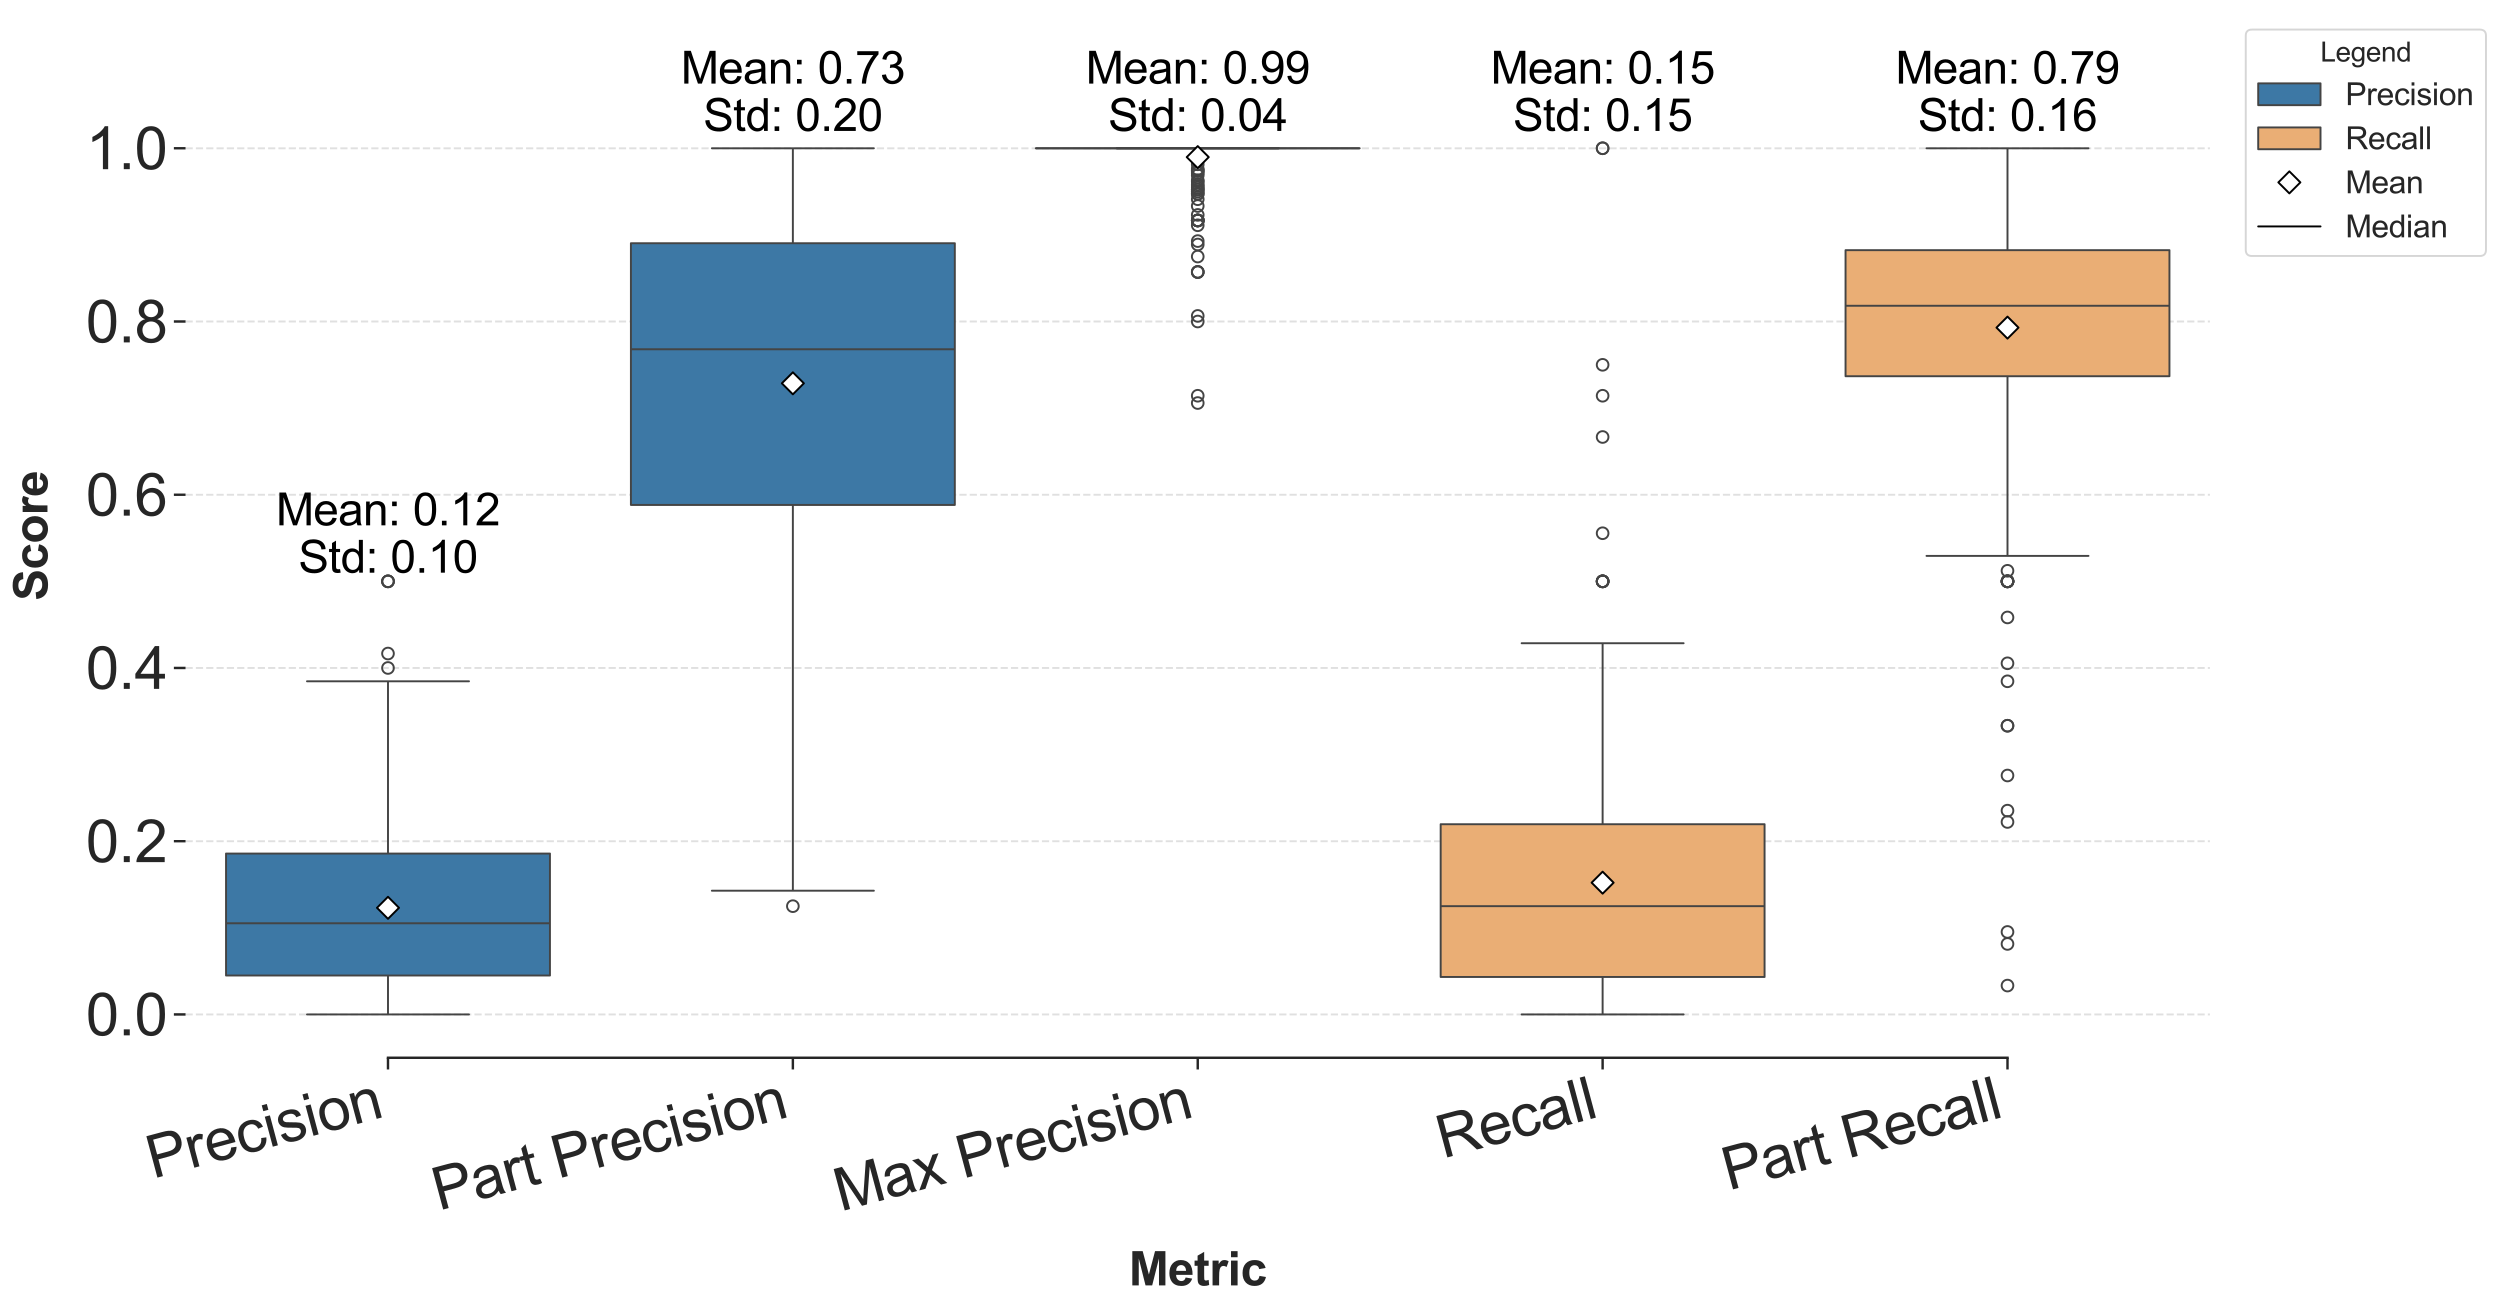 <?xml version="1.0" encoding="utf-8" standalone="no"?>
<!DOCTYPE svg PUBLIC "-//W3C//DTD SVG 1.1//EN"
  "http://www.w3.org/Graphics/SVG/1.1/DTD/svg11.dtd">
<svg xmlns:xlink="http://www.w3.org/1999/xlink" width="1284.202pt" height="672.222pt" viewBox="0 0 1284.202 672.222" xmlns="http://www.w3.org/2000/svg" version="1.1">
 <defs>
  <style type="text/css">*{stroke-linejoin: round; stroke-linecap: butt}</style>
 </defs>
 <g id="figure_1">
  <g id="patch_1">
   <path d="M -0 672.222 
L 1284.202 672.222 
L 1284.202 0 
L -0 0 
z
" style="fill: #ffffff"/>
  </g>
  <g id="axes_1">
   <g id="patch_2">
    <path d="M 95.315 543.348 
L 1135.201 543.348 
L 1135.201 7.2 
L 95.315 7.2 
z
" style="fill: #ffffff"/>
   </g>
   <g id="matplotlib.axis_1">
    <g id="xtick_1">
     <g id="line2d_1">
      <defs>
       <path id="m894ea34737" d="M 0 0 
L 0 6 
" style="stroke: #262626; stroke-width: 1.25"/>
      </defs>
      <g>
       <use xlink:href="#m894ea34737" x="199.304" y="543.348" style="fill: #262626; stroke: #262626; stroke-width: 1.25"/>
      </g>
     </g>
     <g id="text_1">
      <!-- Precision -->
      <g style="fill: #262626" transform="translate(78.585 605.523) rotate(-15) scale(0.3 -0.3)">
       <defs>
        <path id="ArialMT-50" d="M 494 0 
L 494 4581 
L 2222 4581 
Q 2678 4581 2919 4538 
Q 3256 4481 3484 4323 
Q 3713 4166 3852 3881 
Q 3991 3597 3991 3256 
Q 3991 2672 3619 2267 
Q 3247 1863 2275 1863 
L 1100 1863 
L 1100 0 
L 494 0 
z
M 1100 2403 
L 2284 2403 
Q 2872 2403 3119 2622 
Q 3366 2841 3366 3238 
Q 3366 3525 3220 3729 
Q 3075 3934 2838 4000 
Q 2684 4041 2272 4041 
L 1100 4041 
L 1100 2403 
z
" transform="scale(0.016)"/>
        <path id="ArialMT-72" d="M 416 0 
L 416 3319 
L 922 3319 
L 922 2816 
Q 1116 3169 1280 3281 
Q 1444 3394 1641 3394 
Q 1925 3394 2219 3213 
L 2025 2691 
Q 1819 2813 1613 2813 
Q 1428 2813 1281 2702 
Q 1134 2591 1072 2394 
Q 978 2094 978 1738 
L 978 0 
L 416 0 
z
" transform="scale(0.016)"/>
        <path id="ArialMT-65" d="M 2694 1069 
L 3275 997 
Q 3138 488 2766 206 
Q 2394 -75 1816 -75 
Q 1088 -75 661 373 
Q 234 822 234 1631 
Q 234 2469 665 2931 
Q 1097 3394 1784 3394 
Q 2450 3394 2872 2941 
Q 3294 2488 3294 1666 
Q 3294 1616 3291 1516 
L 816 1516 
Q 847 969 1125 678 
Q 1403 388 1819 388 
Q 2128 388 2347 550 
Q 2566 713 2694 1069 
z
M 847 1978 
L 2700 1978 
Q 2663 2397 2488 2606 
Q 2219 2931 1791 2931 
Q 1403 2931 1139 2672 
Q 875 2413 847 1978 
z
" transform="scale(0.016)"/>
        <path id="ArialMT-63" d="M 2588 1216 
L 3141 1144 
Q 3050 572 2676 248 
Q 2303 -75 1759 -75 
Q 1078 -75 664 370 
Q 250 816 250 1647 
Q 250 2184 428 2587 
Q 606 2991 970 3192 
Q 1334 3394 1763 3394 
Q 2303 3394 2647 3120 
Q 2991 2847 3088 2344 
L 2541 2259 
Q 2463 2594 2264 2762 
Q 2066 2931 1784 2931 
Q 1359 2931 1093 2626 
Q 828 2322 828 1663 
Q 828 994 1084 691 
Q 1341 388 1753 388 
Q 2084 388 2306 591 
Q 2528 794 2588 1216 
z
" transform="scale(0.016)"/>
        <path id="ArialMT-69" d="M 425 3934 
L 425 4581 
L 988 4581 
L 988 3934 
L 425 3934 
z
M 425 0 
L 425 3319 
L 988 3319 
L 988 0 
L 425 0 
z
" transform="scale(0.016)"/>
        <path id="ArialMT-73" d="M 197 991 
L 753 1078 
Q 800 744 1014 566 
Q 1228 388 1613 388 
Q 2000 388 2187 545 
Q 2375 703 2375 916 
Q 2375 1106 2209 1216 
Q 2094 1291 1634 1406 
Q 1016 1563 777 1677 
Q 538 1791 414 1992 
Q 291 2194 291 2438 
Q 291 2659 392 2848 
Q 494 3038 669 3163 
Q 800 3259 1026 3326 
Q 1253 3394 1513 3394 
Q 1903 3394 2198 3281 
Q 2494 3169 2634 2976 
Q 2775 2784 2828 2463 
L 2278 2388 
Q 2241 2644 2061 2787 
Q 1881 2931 1553 2931 
Q 1166 2931 1000 2803 
Q 834 2675 834 2503 
Q 834 2394 903 2306 
Q 972 2216 1119 2156 
Q 1203 2125 1616 2013 
Q 2213 1853 2448 1751 
Q 2684 1650 2818 1456 
Q 2953 1263 2953 975 
Q 2953 694 2789 445 
Q 2625 197 2315 61 
Q 2006 -75 1616 -75 
Q 969 -75 630 194 
Q 291 463 197 991 
z
" transform="scale(0.016)"/>
        <path id="ArialMT-6f" d="M 213 1659 
Q 213 2581 725 3025 
Q 1153 3394 1769 3394 
Q 2453 3394 2887 2945 
Q 3322 2497 3322 1706 
Q 3322 1066 3130 698 
Q 2938 331 2570 128 
Q 2203 -75 1769 -75 
Q 1072 -75 642 372 
Q 213 819 213 1659 
z
M 791 1659 
Q 791 1022 1069 705 
Q 1347 388 1769 388 
Q 2188 388 2466 706 
Q 2744 1025 2744 1678 
Q 2744 2294 2464 2611 
Q 2184 2928 1769 2928 
Q 1347 2928 1069 2612 
Q 791 2297 791 1659 
z
" transform="scale(0.016)"/>
        <path id="ArialMT-6e" d="M 422 0 
L 422 3319 
L 928 3319 
L 928 2847 
Q 1294 3394 1984 3394 
Q 2284 3394 2536 3286 
Q 2788 3178 2913 3003 
Q 3038 2828 3088 2588 
Q 3119 2431 3119 2041 
L 3119 0 
L 2556 0 
L 2556 2019 
Q 2556 2363 2490 2533 
Q 2425 2703 2258 2804 
Q 2091 2906 1866 2906 
Q 1506 2906 1245 2678 
Q 984 2450 984 1813 
L 984 0 
L 422 0 
z
" transform="scale(0.016)"/>
       </defs>
       <use xlink:href="#ArialMT-50"/>
       <use xlink:href="#ArialMT-72" transform="translate(66.699 0)"/>
       <use xlink:href="#ArialMT-65" transform="translate(100 0)"/>
       <use xlink:href="#ArialMT-63" transform="translate(155.615 0)"/>
       <use xlink:href="#ArialMT-69" transform="translate(205.615 0)"/>
       <use xlink:href="#ArialMT-73" transform="translate(227.832 0)"/>
       <use xlink:href="#ArialMT-69" transform="translate(277.832 0)"/>
       <use xlink:href="#ArialMT-6f" transform="translate(300.049 0)"/>
       <use xlink:href="#ArialMT-6e" transform="translate(355.664 0)"/>
      </g>
     </g>
    </g>
    <g id="xtick_2">
     <g id="line2d_2">
      <g>
       <use xlink:href="#m894ea34737" x="407.281" y="543.348" style="fill: #262626; stroke: #262626; stroke-width: 1.25"/>
      </g>
     </g>
     <g id="text_2">
      <!-- Part Precision -->
      <g style="fill: #262626" transform="translate(225.369 621.92) rotate(-15) scale(0.3 -0.3)">
       <defs>
        <path id="ArialMT-61" d="M 2588 409 
Q 2275 144 1986 34 
Q 1697 -75 1366 -75 
Q 819 -75 525 192 
Q 231 459 231 875 
Q 231 1119 342 1320 
Q 453 1522 633 1644 
Q 813 1766 1038 1828 
Q 1203 1872 1538 1913 
Q 2219 1994 2541 2106 
Q 2544 2222 2544 2253 
Q 2544 2597 2384 2738 
Q 2169 2928 1744 2928 
Q 1347 2928 1158 2789 
Q 969 2650 878 2297 
L 328 2372 
Q 403 2725 575 2942 
Q 747 3159 1072 3276 
Q 1397 3394 1825 3394 
Q 2250 3394 2515 3294 
Q 2781 3194 2906 3042 
Q 3031 2891 3081 2659 
Q 3109 2516 3109 2141 
L 3109 1391 
Q 3109 606 3145 398 
Q 3181 191 3288 0 
L 2700 0 
Q 2613 175 2588 409 
z
M 2541 1666 
Q 2234 1541 1622 1453 
Q 1275 1403 1131 1340 
Q 988 1278 909 1158 
Q 831 1038 831 891 
Q 831 666 1001 516 
Q 1172 366 1500 366 
Q 1825 366 2078 508 
Q 2331 650 2450 897 
Q 2541 1088 2541 1459 
L 2541 1666 
z
" transform="scale(0.016)"/>
        <path id="ArialMT-74" d="M 1650 503 
L 1731 6 
Q 1494 -44 1306 -44 
Q 1000 -44 831 53 
Q 663 150 594 308 
Q 525 466 525 972 
L 525 2881 
L 113 2881 
L 113 3319 
L 525 3319 
L 525 4141 
L 1084 4478 
L 1084 3319 
L 1650 3319 
L 1650 2881 
L 1084 2881 
L 1084 941 
Q 1084 700 1114 631 
Q 1144 563 1211 522 
Q 1278 481 1403 481 
Q 1497 481 1650 503 
z
" transform="scale(0.016)"/>
        <path id="ArialMT-20" transform="scale(0.016)"/>
       </defs>
       <use xlink:href="#ArialMT-50"/>
       <use xlink:href="#ArialMT-61" transform="translate(66.699 0)"/>
       <use xlink:href="#ArialMT-72" transform="translate(122.314 0)"/>
       <use xlink:href="#ArialMT-74" transform="translate(155.615 0)"/>
       <use xlink:href="#ArialMT-20" transform="translate(183.398 0)"/>
       <use xlink:href="#ArialMT-50" transform="translate(211.182 0)"/>
       <use xlink:href="#ArialMT-72" transform="translate(277.881 0)"/>
       <use xlink:href="#ArialMT-65" transform="translate(311.182 0)"/>
       <use xlink:href="#ArialMT-63" transform="translate(366.797 0)"/>
       <use xlink:href="#ArialMT-69" transform="translate(416.797 0)"/>
       <use xlink:href="#ArialMT-73" transform="translate(439.014 0)"/>
       <use xlink:href="#ArialMT-69" transform="translate(489.014 0)"/>
       <use xlink:href="#ArialMT-6f" transform="translate(511.23 0)"/>
       <use xlink:href="#ArialMT-6e" transform="translate(566.846 0)"/>
      </g>
     </g>
    </g>
    <g id="xtick_3">
     <g id="line2d_3">
      <g>
       <use xlink:href="#m894ea34737" x="615.258" y="543.348" style="fill: #262626; stroke: #262626; stroke-width: 1.25"/>
      </g>
     </g>
     <g id="text_3">
      <!-- Max Precision -->
      <g style="fill: #262626" transform="translate(431.748 622.348) rotate(-15) scale(0.3 -0.3)">
       <defs>
        <path id="ArialMT-4d" d="M 475 0 
L 475 4581 
L 1388 4581 
L 2472 1338 
Q 2622 884 2691 659 
Q 2769 909 2934 1394 
L 4031 4581 
L 4847 4581 
L 4847 0 
L 4263 0 
L 4263 3834 
L 2931 0 
L 2384 0 
L 1059 3900 
L 1059 0 
L 475 0 
z
" transform="scale(0.016)"/>
        <path id="ArialMT-78" d="M 47 0 
L 1259 1725 
L 138 3319 
L 841 3319 
L 1350 2541 
Q 1494 2319 1581 2169 
Q 1719 2375 1834 2534 
L 2394 3319 
L 3066 3319 
L 1919 1756 
L 3153 0 
L 2463 0 
L 1781 1031 
L 1600 1309 
L 728 0 
L 47 0 
z
" transform="scale(0.016)"/>
       </defs>
       <use xlink:href="#ArialMT-4d"/>
       <use xlink:href="#ArialMT-61" transform="translate(83.301 0)"/>
       <use xlink:href="#ArialMT-78" transform="translate(138.916 0)"/>
       <use xlink:href="#ArialMT-20" transform="translate(188.916 0)"/>
       <use xlink:href="#ArialMT-50" transform="translate(216.699 0)"/>
       <use xlink:href="#ArialMT-72" transform="translate(283.398 0)"/>
       <use xlink:href="#ArialMT-65" transform="translate(316.699 0)"/>
       <use xlink:href="#ArialMT-63" transform="translate(372.314 0)"/>
       <use xlink:href="#ArialMT-69" transform="translate(422.314 0)"/>
       <use xlink:href="#ArialMT-73" transform="translate(444.531 0)"/>
       <use xlink:href="#ArialMT-69" transform="translate(494.531 0)"/>
       <use xlink:href="#ArialMT-6f" transform="translate(516.748 0)"/>
       <use xlink:href="#ArialMT-6e" transform="translate(572.363 0)"/>
      </g>
     </g>
    </g>
    <g id="xtick_4">
     <g id="line2d_4">
      <g>
       <use xlink:href="#m894ea34737" x="823.235" y="543.348" style="fill: #262626; stroke: #262626; stroke-width: 1.25"/>
      </g>
     </g>
     <g id="text_4">
      <!-- Recall -->
      <g style="fill: #262626" transform="translate(741.17 595.166) rotate(-15) scale(0.3 -0.3)">
       <defs>
        <path id="ArialMT-52" d="M 503 0 
L 503 4581 
L 2534 4581 
Q 3147 4581 3465 4457 
Q 3784 4334 3975 4021 
Q 4166 3709 4166 3331 
Q 4166 2844 3850 2509 
Q 3534 2175 2875 2084 
Q 3116 1969 3241 1856 
Q 3506 1613 3744 1247 
L 4541 0 
L 3778 0 
L 3172 953 
Q 2906 1366 2734 1584 
Q 2563 1803 2427 1890 
Q 2291 1978 2150 2013 
Q 2047 2034 1813 2034 
L 1109 2034 
L 1109 0 
L 503 0 
z
M 1109 2559 
L 2413 2559 
Q 2828 2559 3062 2645 
Q 3297 2731 3419 2920 
Q 3541 3109 3541 3331 
Q 3541 3656 3305 3865 
Q 3069 4075 2559 4075 
L 1109 4075 
L 1109 2559 
z
" transform="scale(0.016)"/>
        <path id="ArialMT-6c" d="M 409 0 
L 409 4581 
L 972 4581 
L 972 0 
L 409 0 
z
" transform="scale(0.016)"/>
       </defs>
       <use xlink:href="#ArialMT-52"/>
       <use xlink:href="#ArialMT-65" transform="translate(72.217 0)"/>
       <use xlink:href="#ArialMT-63" transform="translate(127.832 0)"/>
       <use xlink:href="#ArialMT-61" transform="translate(177.832 0)"/>
       <use xlink:href="#ArialMT-6c" transform="translate(233.447 0)"/>
       <use xlink:href="#ArialMT-6c" transform="translate(255.664 0)"/>
      </g>
     </g>
    </g>
    <g id="xtick_5">
     <g id="line2d_5">
      <g>
       <use xlink:href="#m894ea34737" x="1031.212" y="543.348" style="fill: #262626; stroke: #262626; stroke-width: 1.25"/>
      </g>
     </g>
     <g id="text_5">
      <!-- Part Recall -->
      <g style="fill: #262626" transform="translate(887.954 611.563) rotate(-15) scale(0.3 -0.3)">
       <use xlink:href="#ArialMT-50"/>
       <use xlink:href="#ArialMT-61" transform="translate(66.699 0)"/>
       <use xlink:href="#ArialMT-72" transform="translate(122.314 0)"/>
       <use xlink:href="#ArialMT-74" transform="translate(155.615 0)"/>
       <use xlink:href="#ArialMT-20" transform="translate(183.398 0)"/>
       <use xlink:href="#ArialMT-52" transform="translate(211.182 0)"/>
       <use xlink:href="#ArialMT-65" transform="translate(283.398 0)"/>
       <use xlink:href="#ArialMT-63" transform="translate(339.014 0)"/>
       <use xlink:href="#ArialMT-61" transform="translate(389.014 0)"/>
       <use xlink:href="#ArialMT-6c" transform="translate(444.629 0)"/>
       <use xlink:href="#ArialMT-6c" transform="translate(466.846 0)"/>
      </g>
     </g>
    </g>
    <g id="text_6">
     <!-- Metric -->
     <g style="fill: #262626" transform="translate(579.916 660.286) scale(0.24 -0.24)">
      <defs>
       <path id="Arial-BoldMT-4d" d="M 453 0 
L 453 4581 
L 1838 4581 
L 2669 1456 
L 3491 4581 
L 4878 4581 
L 4878 0 
L 4019 0 
L 4019 3606 
L 3109 0 
L 2219 0 
L 1313 3606 
L 1313 0 
L 453 0 
z
" transform="scale(0.016)"/>
       <path id="Arial-BoldMT-65" d="M 2381 1056 
L 3256 909 
Q 3088 428 2723 176 
Q 2359 -75 1813 -75 
Q 947 -75 531 491 
Q 203 944 203 1634 
Q 203 2459 634 2926 
Q 1066 3394 1725 3394 
Q 2466 3394 2894 2905 
Q 3322 2416 3303 1406 
L 1103 1406 
Q 1113 1016 1316 798 
Q 1519 581 1822 581 
Q 2028 581 2168 693 
Q 2309 806 2381 1056 
z
M 2431 1944 
Q 2422 2325 2234 2523 
Q 2047 2722 1778 2722 
Q 1491 2722 1303 2513 
Q 1116 2303 1119 1944 
L 2431 1944 
z
" transform="scale(0.016)"/>
       <path id="Arial-BoldMT-74" d="M 1981 3319 
L 1981 2619 
L 1381 2619 
L 1381 1281 
Q 1381 875 1398 808 
Q 1416 741 1477 697 
Q 1538 653 1625 653 
Q 1747 653 1978 738 
L 2053 56 
Q 1747 -75 1359 -75 
Q 1122 -75 931 4 
Q 741 84 652 211 
Q 563 338 528 553 
Q 500 706 500 1172 
L 500 2619 
L 97 2619 
L 97 3319 
L 500 3319 
L 500 3978 
L 1381 4491 
L 1381 3319 
L 1981 3319 
z
" transform="scale(0.016)"/>
       <path id="Arial-BoldMT-72" d="M 1300 0 
L 422 0 
L 422 3319 
L 1238 3319 
L 1238 2847 
Q 1447 3181 1614 3287 
Q 1781 3394 1994 3394 
Q 2294 3394 2572 3228 
L 2300 2463 
Q 2078 2606 1888 2606 
Q 1703 2606 1575 2504 
Q 1447 2403 1373 2137 
Q 1300 1872 1300 1025 
L 1300 0 
z
" transform="scale(0.016)"/>
       <path id="Arial-BoldMT-69" d="M 459 3769 
L 459 4581 
L 1338 4581 
L 1338 3769 
L 459 3769 
z
M 459 0 
L 459 3319 
L 1338 3319 
L 1338 0 
L 459 0 
z
" transform="scale(0.016)"/>
       <path id="Arial-BoldMT-63" d="M 3353 2338 
L 2488 2181 
Q 2444 2441 2289 2572 
Q 2134 2703 1888 2703 
Q 1559 2703 1364 2476 
Q 1169 2250 1169 1719 
Q 1169 1128 1367 884 
Q 1566 641 1900 641 
Q 2150 641 2309 783 
Q 2469 925 2534 1272 
L 3397 1125 
Q 3263 531 2881 228 
Q 2500 -75 1859 -75 
Q 1131 -75 698 384 
Q 266 844 266 1656 
Q 266 2478 700 2936 
Q 1134 3394 1875 3394 
Q 2481 3394 2839 3133 
Q 3197 2872 3353 2338 
z
" transform="scale(0.016)"/>
      </defs>
      <use xlink:href="#Arial-BoldMT-4d"/>
      <use xlink:href="#Arial-BoldMT-65" transform="translate(83.301 0)"/>
      <use xlink:href="#Arial-BoldMT-74" transform="translate(138.916 0)"/>
      <use xlink:href="#Arial-BoldMT-72" transform="translate(172.217 0)"/>
      <use xlink:href="#Arial-BoldMT-69" transform="translate(211.133 0)"/>
      <use xlink:href="#Arial-BoldMT-63" transform="translate(238.916 0)"/>
     </g>
    </g>
   </g>
   <g id="matplotlib.axis_2">
    <g id="ytick_1">
     <g id="line2d_6">
      <path d="M 95.315 521.102 
L 1135.201 521.102 
" clip-path="url(#p6162d79770)" style="fill: none; stroke-dasharray: 3.7,1.6; stroke-dashoffset: 0; stroke: #d3d3d3; stroke-opacity: 0.7"/>
     </g>
     <g id="line2d_7">
      <defs>
       <path id="m1fb1685ab9" d="M 0 0 
L -6 0 
" style="stroke: #262626; stroke-width: 1.25"/>
      </defs>
      <g>
       <use xlink:href="#m1fb1685ab9" x="95.315" y="521.102" style="fill: #262626; stroke: #262626; stroke-width: 1.25"/>
      </g>
     </g>
     <g id="text_7">
      <!-- 0.0 -->
      <g style="fill: #262626" transform="translate(44.115 531.838) scale(0.3 -0.3)">
       <defs>
        <path id="ArialMT-30" d="M 266 2259 
Q 266 3072 433 3567 
Q 600 4063 929 4331 
Q 1259 4600 1759 4600 
Q 2128 4600 2406 4451 
Q 2684 4303 2865 4023 
Q 3047 3744 3150 3342 
Q 3253 2941 3253 2259 
Q 3253 1453 3087 958 
Q 2922 463 2592 192 
Q 2263 -78 1759 -78 
Q 1097 -78 719 397 
Q 266 969 266 2259 
z
M 844 2259 
Q 844 1131 1108 757 
Q 1372 384 1759 384 
Q 2147 384 2411 759 
Q 2675 1134 2675 2259 
Q 2675 3391 2411 3762 
Q 2147 4134 1753 4134 
Q 1366 4134 1134 3806 
Q 844 3388 844 2259 
z
" transform="scale(0.016)"/>
        <path id="ArialMT-2e" d="M 581 0 
L 581 641 
L 1222 641 
L 1222 0 
L 581 0 
z
" transform="scale(0.016)"/>
       </defs>
       <use xlink:href="#ArialMT-30"/>
       <use xlink:href="#ArialMT-2e" transform="translate(55.615 0)"/>
       <use xlink:href="#ArialMT-30" transform="translate(83.398 0)"/>
      </g>
     </g>
    </g>
    <g id="ytick_2">
     <g id="line2d_8">
      <path d="M 95.315 432.114 
L 1135.201 432.114 
" clip-path="url(#p6162d79770)" style="fill: none; stroke-dasharray: 3.7,1.6; stroke-dashoffset: 0; stroke: #d3d3d3; stroke-opacity: 0.7"/>
     </g>
     <g id="line2d_9">
      <g>
       <use xlink:href="#m1fb1685ab9" x="95.315" y="432.114" style="fill: #262626; stroke: #262626; stroke-width: 1.25"/>
      </g>
     </g>
     <g id="text_8">
      <!-- 0.2 -->
      <g style="fill: #262626" transform="translate(44.115 442.851) scale(0.3 -0.3)">
       <defs>
        <path id="ArialMT-32" d="M 3222 541 
L 3222 0 
L 194 0 
Q 188 203 259 391 
Q 375 700 629 1000 
Q 884 1300 1366 1694 
Q 2113 2306 2375 2664 
Q 2638 3022 2638 3341 
Q 2638 3675 2398 3904 
Q 2159 4134 1775 4134 
Q 1369 4134 1125 3890 
Q 881 3647 878 3216 
L 300 3275 
Q 359 3922 746 4261 
Q 1134 4600 1788 4600 
Q 2447 4600 2831 4234 
Q 3216 3869 3216 3328 
Q 3216 3053 3103 2787 
Q 2991 2522 2730 2228 
Q 2469 1934 1863 1422 
Q 1356 997 1212 845 
Q 1069 694 975 541 
L 3222 541 
z
" transform="scale(0.016)"/>
       </defs>
       <use xlink:href="#ArialMT-30"/>
       <use xlink:href="#ArialMT-2e" transform="translate(55.615 0)"/>
       <use xlink:href="#ArialMT-32" transform="translate(83.398 0)"/>
      </g>
     </g>
    </g>
    <g id="ytick_3">
     <g id="line2d_10">
      <path d="M 95.315 343.127 
L 1135.201 343.127 
" clip-path="url(#p6162d79770)" style="fill: none; stroke-dasharray: 3.7,1.6; stroke-dashoffset: 0; stroke: #d3d3d3; stroke-opacity: 0.7"/>
     </g>
     <g id="line2d_11">
      <g>
       <use xlink:href="#m1fb1685ab9" x="95.315" y="343.127" style="fill: #262626; stroke: #262626; stroke-width: 1.25"/>
      </g>
     </g>
     <g id="text_9">
      <!-- 0.4 -->
      <g style="fill: #262626" transform="translate(44.115 353.864) scale(0.3 -0.3)">
       <defs>
        <path id="ArialMT-34" d="M 2069 0 
L 2069 1097 
L 81 1097 
L 81 1613 
L 2172 4581 
L 2631 4581 
L 2631 1613 
L 3250 1613 
L 3250 1097 
L 2631 1097 
L 2631 0 
L 2069 0 
z
M 2069 1613 
L 2069 3678 
L 634 1613 
L 2069 1613 
z
" transform="scale(0.016)"/>
       </defs>
       <use xlink:href="#ArialMT-30"/>
       <use xlink:href="#ArialMT-2e" transform="translate(55.615 0)"/>
       <use xlink:href="#ArialMT-34" transform="translate(83.398 0)"/>
      </g>
     </g>
    </g>
    <g id="ytick_4">
     <g id="line2d_12">
      <path d="M 95.315 254.14 
L 1135.201 254.14 
" clip-path="url(#p6162d79770)" style="fill: none; stroke-dasharray: 3.7,1.6; stroke-dashoffset: 0; stroke: #d3d3d3; stroke-opacity: 0.7"/>
     </g>
     <g id="line2d_13">
      <g>
       <use xlink:href="#m1fb1685ab9" x="95.315" y="254.14" style="fill: #262626; stroke: #262626; stroke-width: 1.25"/>
      </g>
     </g>
     <g id="text_10">
      <!-- 0.6 -->
      <g style="fill: #262626" transform="translate(44.115 264.876) scale(0.3 -0.3)">
       <defs>
        <path id="ArialMT-36" d="M 3184 3459 
L 2625 3416 
Q 2550 3747 2413 3897 
Q 2184 4138 1850 4138 
Q 1581 4138 1378 3988 
Q 1113 3794 959 3422 
Q 806 3050 800 2363 
Q 1003 2672 1297 2822 
Q 1591 2972 1913 2972 
Q 2475 2972 2870 2558 
Q 3266 2144 3266 1488 
Q 3266 1056 3080 686 
Q 2894 316 2569 119 
Q 2244 -78 1831 -78 
Q 1128 -78 684 439 
Q 241 956 241 2144 
Q 241 3472 731 4075 
Q 1159 4600 1884 4600 
Q 2425 4600 2770 4297 
Q 3116 3994 3184 3459 
z
M 888 1484 
Q 888 1194 1011 928 
Q 1134 663 1356 523 
Q 1578 384 1822 384 
Q 2178 384 2434 671 
Q 2691 959 2691 1453 
Q 2691 1928 2437 2201 
Q 2184 2475 1800 2475 
Q 1419 2475 1153 2201 
Q 888 1928 888 1484 
z
" transform="scale(0.016)"/>
       </defs>
       <use xlink:href="#ArialMT-30"/>
       <use xlink:href="#ArialMT-2e" transform="translate(55.615 0)"/>
       <use xlink:href="#ArialMT-36" transform="translate(83.398 0)"/>
      </g>
     </g>
    </g>
    <g id="ytick_5">
     <g id="line2d_14">
      <path d="M 95.315 165.152 
L 1135.201 165.152 
" clip-path="url(#p6162d79770)" style="fill: none; stroke-dasharray: 3.7,1.6; stroke-dashoffset: 0; stroke: #d3d3d3; stroke-opacity: 0.7"/>
     </g>
     <g id="line2d_15">
      <g>
       <use xlink:href="#m1fb1685ab9" x="95.315" y="165.152" style="fill: #262626; stroke: #262626; stroke-width: 1.25"/>
      </g>
     </g>
     <g id="text_11">
      <!-- 0.8 -->
      <g style="fill: #262626" transform="translate(44.115 175.889) scale(0.3 -0.3)">
       <defs>
        <path id="ArialMT-38" d="M 1131 2484 
Q 781 2613 612 2850 
Q 444 3088 444 3419 
Q 444 3919 803 4259 
Q 1163 4600 1759 4600 
Q 2359 4600 2725 4251 
Q 3091 3903 3091 3403 
Q 3091 3084 2923 2848 
Q 2756 2613 2416 2484 
Q 2838 2347 3058 2040 
Q 3278 1734 3278 1309 
Q 3278 722 2862 322 
Q 2447 -78 1769 -78 
Q 1091 -78 675 323 
Q 259 725 259 1325 
Q 259 1772 486 2073 
Q 713 2375 1131 2484 
z
M 1019 3438 
Q 1019 3113 1228 2906 
Q 1438 2700 1772 2700 
Q 2097 2700 2305 2904 
Q 2513 3109 2513 3406 
Q 2513 3716 2298 3927 
Q 2084 4138 1766 4138 
Q 1444 4138 1231 3931 
Q 1019 3725 1019 3438 
z
M 838 1322 
Q 838 1081 952 856 
Q 1066 631 1291 507 
Q 1516 384 1775 384 
Q 2178 384 2440 643 
Q 2703 903 2703 1303 
Q 2703 1709 2433 1975 
Q 2163 2241 1756 2241 
Q 1359 2241 1098 1978 
Q 838 1716 838 1322 
z
" transform="scale(0.016)"/>
       </defs>
       <use xlink:href="#ArialMT-30"/>
       <use xlink:href="#ArialMT-2e" transform="translate(55.615 0)"/>
       <use xlink:href="#ArialMT-38" transform="translate(83.398 0)"/>
      </g>
     </g>
    </g>
    <g id="ytick_6">
     <g id="line2d_16">
      <path d="M 95.315 76.165 
L 1135.201 76.165 
" clip-path="url(#p6162d79770)" style="fill: none; stroke-dasharray: 3.7,1.6; stroke-dashoffset: 0; stroke: #d3d3d3; stroke-opacity: 0.7"/>
     </g>
     <g id="line2d_17">
      <g>
       <use xlink:href="#m1fb1685ab9" x="95.315" y="76.165" style="fill: #262626; stroke: #262626; stroke-width: 1.25"/>
      </g>
     </g>
     <g id="text_12">
      <!-- 1.0 -->
      <g style="fill: #262626" transform="translate(44.115 86.902) scale(0.3 -0.3)">
       <defs>
        <path id="ArialMT-31" d="M 2384 0 
L 1822 0 
L 1822 3584 
Q 1619 3391 1289 3197 
Q 959 3003 697 2906 
L 697 3450 
Q 1169 3672 1522 3987 
Q 1875 4303 2022 4600 
L 2384 4600 
L 2384 0 
z
" transform="scale(0.016)"/>
       </defs>
       <use xlink:href="#ArialMT-31"/>
       <use xlink:href="#ArialMT-2e" transform="translate(55.615 0)"/>
       <use xlink:href="#ArialMT-30" transform="translate(83.398 0)"/>
      </g>
     </g>
    </g>
    <g id="text_13">
     <!-- Score -->
     <g style="fill: #262626" transform="translate(24.379 308.625) rotate(-90) scale(0.24 -0.24)">
      <defs>
       <path id="Arial-BoldMT-53" d="M 231 1491 
L 1131 1578 
Q 1213 1125 1461 912 
Q 1709 700 2131 700 
Q 2578 700 2804 889 
Q 3031 1078 3031 1331 
Q 3031 1494 2936 1608 
Q 2841 1722 2603 1806 
Q 2441 1863 1863 2006 
Q 1119 2191 819 2459 
Q 397 2838 397 3381 
Q 397 3731 595 4036 
Q 794 4341 1167 4500 
Q 1541 4659 2069 4659 
Q 2931 4659 3367 4281 
Q 3803 3903 3825 3272 
L 2900 3231 
Q 2841 3584 2645 3739 
Q 2450 3894 2059 3894 
Q 1656 3894 1428 3728 
Q 1281 3622 1281 3444 
Q 1281 3281 1419 3166 
Q 1594 3019 2269 2859 
Q 2944 2700 3267 2529 
Q 3591 2359 3773 2064 
Q 3956 1769 3956 1334 
Q 3956 941 3737 597 
Q 3519 253 3119 86 
Q 2719 -81 2122 -81 
Q 1253 -81 787 320 
Q 322 722 231 1491 
z
" transform="scale(0.016)"/>
       <path id="Arial-BoldMT-6f" d="M 256 1706 
Q 256 2144 472 2553 
Q 688 2963 1083 3178 
Q 1478 3394 1966 3394 
Q 2719 3394 3200 2905 
Q 3681 2416 3681 1669 
Q 3681 916 3195 420 
Q 2709 -75 1972 -75 
Q 1516 -75 1102 131 
Q 688 338 472 736 
Q 256 1134 256 1706 
z
M 1156 1659 
Q 1156 1166 1390 903 
Q 1625 641 1969 641 
Q 2313 641 2545 903 
Q 2778 1166 2778 1666 
Q 2778 2153 2545 2415 
Q 2313 2678 1969 2678 
Q 1625 2678 1390 2415 
Q 1156 2153 1156 1659 
z
" transform="scale(0.016)"/>
      </defs>
      <use xlink:href="#Arial-BoldMT-53"/>
      <use xlink:href="#Arial-BoldMT-63" transform="translate(66.699 0)"/>
      <use xlink:href="#Arial-BoldMT-6f" transform="translate(122.314 0)"/>
      <use xlink:href="#Arial-BoldMT-72" transform="translate(183.398 0)"/>
      <use xlink:href="#Arial-BoldMT-65" transform="translate(222.314 0)"/>
     </g>
    </g>
   </g>
   <g id="patch_3">
    <path d="M 199.304 521.102 
L 199.304 521.102 
L 199.304 521.102 
L 199.304 521.102 
z
" clip-path="url(#p6162d79770)" style="fill: #3d78a5; stroke: #444444; stroke-linejoin: miter"/>
   </g>
   <g id="patch_4">
    <path d="M 199.304 521.102 
L 199.304 521.102 
L 199.304 521.102 
L 199.304 521.102 
z
" clip-path="url(#p6162d79770)" style="fill: #eaae75; stroke: #444444; stroke-linejoin: miter"/>
   </g>
   <g id="patch_5">
    <path d="M 116.113 501.097 
L 282.494 501.097 
L 282.494 438.448 
L 116.113 438.448 
L 116.113 501.097 
z
" clip-path="url(#p6162d79770)" style="fill: #3d78a5; stroke: #444444; stroke-linejoin: miter"/>
   </g>
   <g id="line2d_18">
    <path d="M 199.304 501.097 
L 199.304 521.102 
" clip-path="url(#p6162d79770)" style="fill: none; stroke: #444444"/>
   </g>
   <g id="line2d_19">
    <path d="M 199.304 438.448 
L 199.304 349.972 
" clip-path="url(#p6162d79770)" style="fill: none; stroke: #444444"/>
   </g>
   <g id="line2d_20">
    <path d="M 157.708 521.102 
L 240.899 521.102 
" clip-path="url(#p6162d79770)" style="fill: none; stroke: #444444; stroke-linecap: round"/>
   </g>
   <g id="line2d_21">
    <path d="M 157.708 349.972 
L 240.899 349.972 
" clip-path="url(#p6162d79770)" style="fill: none; stroke: #444444; stroke-linecap: round"/>
   </g>
   <g id="line2d_22">
    <defs>
     <path id="m1f6101e881" d="M 0 3 
C 0.796 3 1.559 2.684 2.121 2.121 
C 2.684 1.559 3 0.796 3 0 
C 3 -0.796 2.684 -1.559 2.121 -2.121 
C 1.559 -2.684 0.796 -3 0 -3 
C -0.796 -3 -1.559 -2.684 -2.121 -2.121 
C -2.684 -1.559 -3 -0.796 -3 0 
C -3 0.796 -2.684 1.559 -2.121 2.121 
C -1.559 2.684 -0.796 3 0 3 
z
" style="stroke: #444444"/>
    </defs>
    <g clip-path="url(#p6162d79770)">
     <use xlink:href="#m1f6101e881" x="199.304" y="343.127" style="fill-opacity: 0; stroke: #444444"/>
     <use xlink:href="#m1f6101e881" x="199.304" y="298.633" style="fill-opacity: 0; stroke: #444444"/>
     <use xlink:href="#m1f6101e881" x="199.304" y="298.633" style="fill-opacity: 0; stroke: #444444"/>
     <use xlink:href="#m1f6101e881" x="199.304" y="335.711" style="fill-opacity: 0; stroke: #444444"/>
     <use xlink:href="#m1f6101e881" x="199.304" y="298.633" style="fill-opacity: 0; stroke: #444444"/>
    </g>
   </g>
   <g id="patch_6">
    <path d="M 324.09 259.374 
L 490.472 259.374 
L 490.472 124.952 
L 324.09 124.952 
L 324.09 259.374 
z
" clip-path="url(#p6162d79770)" style="fill: #3d78a5; stroke: #444444; stroke-linejoin: miter"/>
   </g>
   <g id="line2d_23">
    <path d="M 407.281 259.374 
L 407.281 457.539 
" clip-path="url(#p6162d79770)" style="fill: none; stroke: #444444"/>
   </g>
   <g id="line2d_24">
    <path d="M 407.281 124.952 
L 407.281 76.165 
" clip-path="url(#p6162d79770)" style="fill: none; stroke: #444444"/>
   </g>
   <g id="line2d_25">
    <path d="M 365.685 457.539 
L 448.876 457.539 
" clip-path="url(#p6162d79770)" style="fill: none; stroke: #444444; stroke-linecap: round"/>
   </g>
   <g id="line2d_26">
    <path d="M 365.685 76.165 
L 448.876 76.165 
" clip-path="url(#p6162d79770)" style="fill: none; stroke: #444444; stroke-linecap: round"/>
   </g>
   <g id="line2d_27">
    <g clip-path="url(#p6162d79770)">
     <use xlink:href="#m1f6101e881" x="407.281" y="465.485" style="fill-opacity: 0; stroke: #444444"/>
    </g>
   </g>
   <g id="patch_7">
    <path d="M 532.067 76.165 
L 698.449 76.165 
L 698.449 76.165 
L 532.067 76.165 
L 532.067 76.165 
z
" clip-path="url(#p6162d79770)" style="fill: #3d78a5; stroke: #444444; stroke-linejoin: miter"/>
   </g>
   <g id="line2d_28">
    <path d="M 615.258 76.165 
L 615.258 76.165 
" clip-path="url(#p6162d79770)" style="fill: none; stroke: #444444"/>
   </g>
   <g id="line2d_29">
    <path d="M 615.258 76.165 
L 615.258 76.165 
" clip-path="url(#p6162d79770)" style="fill: none; stroke: #444444"/>
   </g>
   <g id="line2d_30">
    <path d="M 573.663 76.165 
L 656.853 76.165 
" clip-path="url(#p6162d79770)" style="fill: none; stroke: #444444; stroke-linecap: round"/>
   </g>
   <g id="line2d_31">
    <path d="M 573.663 76.165 
L 656.853 76.165 
" clip-path="url(#p6162d79770)" style="fill: none; stroke: #444444; stroke-linecap: round"/>
   </g>
   <g id="line2d_32">
    <g clip-path="url(#p6162d79770)">
     <use xlink:href="#m1f6101e881" x="615.258" y="86.759" style="fill-opacity: 0; stroke: #444444"/>
     <use xlink:href="#m1f6101e881" x="615.258" y="139.727" style="fill-opacity: 0; stroke: #444444"/>
     <use xlink:href="#m1f6101e881" x="615.258" y="123.837" style="fill-opacity: 0; stroke: #444444"/>
     <use xlink:href="#m1f6101e881" x="615.258" y="98.412" style="fill-opacity: 0; stroke: #444444"/>
     <use xlink:href="#m1f6101e881" x="615.258" y="102.338" style="fill-opacity: 0; stroke: #444444"/>
     <use xlink:href="#m1f6101e881" x="615.258" y="99.583" style="fill-opacity: 0; stroke: #444444"/>
     <use xlink:href="#m1f6101e881" x="615.258" y="94.704" style="fill-opacity: 0; stroke: #444444"/>
     <use xlink:href="#m1f6101e881" x="615.258" y="207.029" style="fill-opacity: 0; stroke: #444444"/>
     <use xlink:href="#m1f6101e881" x="615.258" y="92.644" style="fill-opacity: 0; stroke: #444444"/>
     <use xlink:href="#m1f6101e881" x="615.258" y="203.29" style="fill-opacity: 0; stroke: #444444"/>
     <use xlink:href="#m1f6101e881" x="615.258" y="99.583" style="fill-opacity: 0; stroke: #444444"/>
     <use xlink:href="#m1f6101e881" x="615.258" y="87.874" style="fill-opacity: 0; stroke: #444444"/>
     <use xlink:href="#m1f6101e881" x="615.258" y="165.152" style="fill-opacity: 0; stroke: #444444"/>
     <use xlink:href="#m1f6101e881" x="615.258" y="139.727" style="fill-opacity: 0; stroke: #444444"/>
     <use xlink:href="#m1f6101e881" x="615.258" y="113.243" style="fill-opacity: 0; stroke: #444444"/>
     <use xlink:href="#m1f6101e881" x="615.258" y="110.391" style="fill-opacity: 0; stroke: #444444"/>
     <use xlink:href="#m1f6101e881" x="615.258" y="113.243" style="fill-opacity: 0; stroke: #444444"/>
     <use xlink:href="#m1f6101e881" x="615.258" y="113.243" style="fill-opacity: 0; stroke: #444444"/>
     <use xlink:href="#m1f6101e881" x="615.258" y="162.282" style="fill-opacity: 0; stroke: #444444"/>
     <use xlink:href="#m1f6101e881" x="615.258" y="113.243" style="fill-opacity: 0; stroke: #444444"/>
     <use xlink:href="#m1f6101e881" x="615.258" y="105.828" style="fill-opacity: 0; stroke: #444444"/>
     <use xlink:href="#m1f6101e881" x="615.258" y="131.782" style="fill-opacity: 0; stroke: #444444"/>
     <use xlink:href="#m1f6101e881" x="615.258" y="90.069" style="fill-opacity: 0; stroke: #444444"/>
     <use xlink:href="#m1f6101e881" x="615.258" y="96.39" style="fill-opacity: 0; stroke: #444444"/>
     <use xlink:href="#m1f6101e881" x="615.258" y="97.353" style="fill-opacity: 0; stroke: #444444"/>
     <use xlink:href="#m1f6101e881" x="615.258" y="113.243" style="fill-opacity: 0; stroke: #444444"/>
     <use xlink:href="#m1f6101e881" x="615.258" y="93.278" style="fill-opacity: 0; stroke: #444444"/>
     <use xlink:href="#m1f6101e881" x="615.258" y="87.574" style="fill-opacity: 0; stroke: #444444"/>
     <use xlink:href="#m1f6101e881" x="615.258" y="115.715" style="fill-opacity: 0; stroke: #444444"/>
     <use xlink:href="#m1f6101e881" x="615.258" y="88.878" style="fill-opacity: 0; stroke: #444444"/>
     <use xlink:href="#m1f6101e881" x="615.258" y="139.727" style="fill-opacity: 0; stroke: #444444"/>
     <use xlink:href="#m1f6101e881" x="615.258" y="95.51" style="fill-opacity: 0; stroke: #444444"/>
     <use xlink:href="#m1f6101e881" x="615.258" y="97.353" style="fill-opacity: 0; stroke: #444444"/>
     <use xlink:href="#m1f6101e881" x="615.258" y="125.603" style="fill-opacity: 0; stroke: #444444"/>
     <use xlink:href="#m1f6101e881" x="615.258" y="84.405" style="fill-opacity: 0; stroke: #444444"/>
    </g>
   </g>
   <g id="patch_8">
    <path d="M 740.044 501.859 
L 906.426 501.859 
L 906.426 423.386 
L 740.044 423.386 
L 740.044 501.859 
z
" clip-path="url(#p6162d79770)" style="fill: #eaae75; stroke: #444444; stroke-linejoin: miter"/>
   </g>
   <g id="line2d_33">
    <path d="M 823.235 501.859 
L 823.235 521.102 
" clip-path="url(#p6162d79770)" style="fill: none; stroke: #444444"/>
   </g>
   <g id="line2d_34">
    <path d="M 823.235 423.386 
L 823.235 330.415 
" clip-path="url(#p6162d79770)" style="fill: none; stroke: #444444"/>
   </g>
   <g id="line2d_35">
    <path d="M 781.64 521.102 
L 864.831 521.102 
" clip-path="url(#p6162d79770)" style="fill: none; stroke: #444444; stroke-linecap: round"/>
   </g>
   <g id="line2d_36">
    <path d="M 781.64 330.415 
L 864.831 330.415 
" clip-path="url(#p6162d79770)" style="fill: none; stroke: #444444; stroke-linecap: round"/>
   </g>
   <g id="line2d_37">
    <g clip-path="url(#p6162d79770)">
     <use xlink:href="#m1f6101e881" x="823.235" y="187.399" style="fill-opacity: 0; stroke: #444444"/>
     <use xlink:href="#m1f6101e881" x="823.235" y="298.633" style="fill-opacity: 0; stroke: #444444"/>
     <use xlink:href="#m1f6101e881" x="823.235" y="298.633" style="fill-opacity: 0; stroke: #444444"/>
     <use xlink:href="#m1f6101e881" x="823.235" y="224.477" style="fill-opacity: 0; stroke: #444444"/>
     <use xlink:href="#m1f6101e881" x="823.235" y="298.633" style="fill-opacity: 0; stroke: #444444"/>
     <use xlink:href="#m1f6101e881" x="823.235" y="273.915" style="fill-opacity: 0; stroke: #444444"/>
     <use xlink:href="#m1f6101e881" x="823.235" y="298.633" style="fill-opacity: 0; stroke: #444444"/>
     <use xlink:href="#m1f6101e881" x="823.235" y="76.165" style="fill-opacity: 0; stroke: #444444"/>
     <use xlink:href="#m1f6101e881" x="823.235" y="203.29" style="fill-opacity: 0; stroke: #444444"/>
     <use xlink:href="#m1f6101e881" x="823.235" y="76.165" style="fill-opacity: 0; stroke: #444444"/>
     <use xlink:href="#m1f6101e881" x="823.235" y="298.633" style="fill-opacity: 0; stroke: #444444"/>
    </g>
   </g>
   <g id="patch_9">
    <path d="M 948.022 193.254 
L 1114.403 193.254 
L 1114.403 128.511 
L 948.022 128.511 
L 948.022 193.254 
z
" clip-path="url(#p6162d79770)" style="fill: #eaae75; stroke: #444444; stroke-linejoin: miter"/>
   </g>
   <g id="line2d_38">
    <path d="M 1031.212 193.254 
L 1031.212 285.547 
" clip-path="url(#p6162d79770)" style="fill: none; stroke: #444444"/>
   </g>
   <g id="line2d_39">
    <path d="M 1031.212 128.511 
L 1031.212 76.165 
" clip-path="url(#p6162d79770)" style="fill: none; stroke: #444444"/>
   </g>
   <g id="line2d_40">
    <path d="M 989.617 285.547 
L 1072.808 285.547 
" clip-path="url(#p6162d79770)" style="fill: none; stroke: #444444; stroke-linecap: round"/>
   </g>
   <g id="line2d_41">
    <path d="M 989.617 76.165 
L 1072.808 76.165 
" clip-path="url(#p6162d79770)" style="fill: none; stroke: #444444; stroke-linecap: round"/>
   </g>
   <g id="line2d_42">
    <g clip-path="url(#p6162d79770)">
     <use xlink:href="#m1f6101e881" x="1031.212" y="349.972" style="fill-opacity: 0; stroke: #444444"/>
     <use xlink:href="#m1f6101e881" x="1031.212" y="298.633" style="fill-opacity: 0; stroke: #444444"/>
     <use xlink:href="#m1f6101e881" x="1031.212" y="298.633" style="fill-opacity: 0; stroke: #444444"/>
     <use xlink:href="#m1f6101e881" x="1031.212" y="298.633" style="fill-opacity: 0; stroke: #444444"/>
     <use xlink:href="#m1f6101e881" x="1031.212" y="298.633" style="fill-opacity: 0; stroke: #444444"/>
     <use xlink:href="#m1f6101e881" x="1031.212" y="293.207" style="fill-opacity: 0; stroke: #444444"/>
     <use xlink:href="#m1f6101e881" x="1031.212" y="478.727" style="fill-opacity: 0; stroke: #444444"/>
     <use xlink:href="#m1f6101e881" x="1031.212" y="398.36" style="fill-opacity: 0; stroke: #444444"/>
     <use xlink:href="#m1f6101e881" x="1031.212" y="298.633" style="fill-opacity: 0; stroke: #444444"/>
     <use xlink:href="#m1f6101e881" x="1031.212" y="298.633" style="fill-opacity: 0; stroke: #444444"/>
     <use xlink:href="#m1f6101e881" x="1031.212" y="372.789" style="fill-opacity: 0; stroke: #444444"/>
     <use xlink:href="#m1f6101e881" x="1031.212" y="317.172" style="fill-opacity: 0; stroke: #444444"/>
     <use xlink:href="#m1f6101e881" x="1031.212" y="416.411" style="fill-opacity: 0; stroke: #444444"/>
     <use xlink:href="#m1f6101e881" x="1031.212" y="484.886" style="fill-opacity: 0; stroke: #444444"/>
     <use xlink:href="#m1f6101e881" x="1031.212" y="506.27" style="fill-opacity: 0; stroke: #444444"/>
     <use xlink:href="#m1f6101e881" x="1031.212" y="372.789" style="fill-opacity: 0; stroke: #444444"/>
     <use xlink:href="#m1f6101e881" x="1031.212" y="422.227" style="fill-opacity: 0; stroke: #444444"/>
     <use xlink:href="#m1f6101e881" x="1031.212" y="340.722" style="fill-opacity: 0; stroke: #444444"/>
    </g>
   </g>
   <g id="line2d_43">
    <path d="M 116.113 474.266 
L 282.494 474.266 
" clip-path="url(#p6162d79770)" style="fill: none; stroke: #444444"/>
   </g>
   <g id="line2d_44">
    <defs>
     <path id="mbacfc26a67" d="M -0 5.657 
L 5.657 0 
L 0 -5.657 
L -5.657 -0 
z
" style="stroke: #000000; stroke-linejoin: miter"/>
    </defs>
    <g clip-path="url(#p6162d79770)">
     <use xlink:href="#mbacfc26a67" x="199.304" y="466.321" style="fill: #ffffff; stroke: #000000; stroke-linejoin: miter"/>
    </g>
   </g>
   <g id="line2d_45">
    <path d="M 324.09 179.413 
L 490.472 179.413 
" clip-path="url(#p6162d79770)" style="fill: none; stroke: #444444"/>
   </g>
   <g id="line2d_46">
    <g clip-path="url(#p6162d79770)">
     <use xlink:href="#mbacfc26a67" x="407.281" y="196.904" style="fill: #ffffff; stroke: #000000; stroke-linejoin: miter"/>
    </g>
   </g>
   <g id="line2d_47">
    <path d="M 532.067 76.165 
L 698.449 76.165 
" clip-path="url(#p6162d79770)" style="fill: none; stroke: #444444"/>
   </g>
   <g id="line2d_48">
    <g clip-path="url(#p6162d79770)">
     <use xlink:href="#mbacfc26a67" x="615.258" y="80.709" style="fill: #ffffff; stroke: #000000; stroke-linejoin: miter"/>
    </g>
   </g>
   <g id="line2d_49">
    <path d="M 740.044 465.485 
L 906.426 465.485 
" clip-path="url(#p6162d79770)" style="fill: none; stroke: #444444"/>
   </g>
   <g id="line2d_50">
    <g clip-path="url(#p6162d79770)">
     <use xlink:href="#mbacfc26a67" x="823.235" y="453.409" style="fill: #ffffff; stroke: #000000; stroke-linejoin: miter"/>
    </g>
   </g>
   <g id="line2d_51">
    <path d="M 948.022 157.063 
L 1114.403 157.063 
" clip-path="url(#p6162d79770)" style="fill: none; stroke: #444444"/>
   </g>
   <g id="line2d_52">
    <g clip-path="url(#p6162d79770)">
     <use xlink:href="#mbacfc26a67" x="1031.212" y="168.289" style="fill: #ffffff; stroke: #000000; stroke-linejoin: miter"/>
    </g>
   </g>
   <g id="patch_10">
    <path d="M 199.304 543.348 
L 1031.212 543.348 
" style="fill: none; stroke: #262626; stroke-width: 1.25; stroke-linejoin: miter; stroke-linecap: square"/>
   </g>
   <g id="text_14">
    <!-- Mean: 0.12 -->
    <g transform="translate(141.769 269.857) scale(0.23 -0.23)">
     <defs>
      <path id="ArialMT-3a" d="M 578 2678 
L 578 3319 
L 1219 3319 
L 1219 2678 
L 578 2678 
z
M 578 0 
L 578 641 
L 1219 641 
L 1219 0 
L 578 0 
z
" transform="scale(0.016)"/>
     </defs>
     <use xlink:href="#ArialMT-4d"/>
     <use xlink:href="#ArialMT-65" transform="translate(83.301 0)"/>
     <use xlink:href="#ArialMT-61" transform="translate(138.916 0)"/>
     <use xlink:href="#ArialMT-6e" transform="translate(194.531 0)"/>
     <use xlink:href="#ArialMT-3a" transform="translate(250.146 0)"/>
     <use xlink:href="#ArialMT-20" transform="translate(277.93 0)"/>
     <use xlink:href="#ArialMT-30" transform="translate(305.713 0)"/>
     <use xlink:href="#ArialMT-2e" transform="translate(361.328 0)"/>
     <use xlink:href="#ArialMT-31" transform="translate(389.111 0)"/>
     <use xlink:href="#ArialMT-32" transform="translate(444.727 0)"/>
    </g>
    <!-- Std: 0.10 -->
    <g transform="translate(153.273 294.184) scale(0.23 -0.23)">
     <defs>
      <path id="ArialMT-53" d="M 288 1472 
L 859 1522 
Q 900 1178 1048 958 
Q 1197 738 1509 602 
Q 1822 466 2213 466 
Q 2559 466 2825 569 
Q 3091 672 3220 851 
Q 3350 1031 3350 1244 
Q 3350 1459 3225 1620 
Q 3100 1781 2813 1891 
Q 2628 1963 1997 2114 
Q 1366 2266 1113 2400 
Q 784 2572 623 2826 
Q 463 3081 463 3397 
Q 463 3744 659 4045 
Q 856 4347 1234 4503 
Q 1613 4659 2075 4659 
Q 2584 4659 2973 4495 
Q 3363 4331 3572 4012 
Q 3781 3694 3797 3291 
L 3216 3247 
Q 3169 3681 2898 3903 
Q 2628 4125 2100 4125 
Q 1550 4125 1298 3923 
Q 1047 3722 1047 3438 
Q 1047 3191 1225 3031 
Q 1400 2872 2139 2705 
Q 2878 2538 3153 2413 
Q 3553 2228 3743 1945 
Q 3934 1663 3934 1294 
Q 3934 928 3725 604 
Q 3516 281 3123 101 
Q 2731 -78 2241 -78 
Q 1619 -78 1198 103 
Q 778 284 539 648 
Q 300 1013 288 1472 
z
" transform="scale(0.016)"/>
      <path id="ArialMT-64" d="M 2575 0 
L 2575 419 
Q 2259 -75 1647 -75 
Q 1250 -75 917 144 
Q 584 363 401 755 
Q 219 1147 219 1656 
Q 219 2153 384 2558 
Q 550 2963 881 3178 
Q 1213 3394 1622 3394 
Q 1922 3394 2156 3267 
Q 2391 3141 2538 2938 
L 2538 4581 
L 3097 4581 
L 3097 0 
L 2575 0 
z
M 797 1656 
Q 797 1019 1065 703 
Q 1334 388 1700 388 
Q 2069 388 2326 689 
Q 2584 991 2584 1609 
Q 2584 2291 2321 2609 
Q 2059 2928 1675 2928 
Q 1300 2928 1048 2622 
Q 797 2316 797 1656 
z
" transform="scale(0.016)"/>
     </defs>
     <use xlink:href="#ArialMT-53"/>
     <use xlink:href="#ArialMT-74" transform="translate(66.699 0)"/>
     <use xlink:href="#ArialMT-64" transform="translate(94.482 0)"/>
     <use xlink:href="#ArialMT-3a" transform="translate(150.098 0)"/>
     <use xlink:href="#ArialMT-20" transform="translate(177.881 0)"/>
     <use xlink:href="#ArialMT-30" transform="translate(205.664 0)"/>
     <use xlink:href="#ArialMT-2e" transform="translate(261.279 0)"/>
     <use xlink:href="#ArialMT-31" transform="translate(289.062 0)"/>
     <use xlink:href="#ArialMT-30" transform="translate(344.678 0)"/>
    </g>
   </g>
   <g id="text_15">
    <!-- Mean: 0.73 -->
    <g transform="translate(349.747 42.94) scale(0.23 -0.23)">
     <defs>
      <path id="ArialMT-37" d="M 303 3981 
L 303 4522 
L 3269 4522 
L 3269 4084 
Q 2831 3619 2401 2847 
Q 1972 2075 1738 1259 
Q 1569 684 1522 0 
L 944 0 
Q 953 541 1156 1306 
Q 1359 2072 1739 2783 
Q 2119 3494 2547 3981 
L 303 3981 
z
" transform="scale(0.016)"/>
      <path id="ArialMT-33" d="M 269 1209 
L 831 1284 
Q 928 806 1161 595 
Q 1394 384 1728 384 
Q 2125 384 2398 659 
Q 2672 934 2672 1341 
Q 2672 1728 2419 1979 
Q 2166 2231 1775 2231 
Q 1616 2231 1378 2169 
L 1441 2663 
Q 1497 2656 1531 2656 
Q 1891 2656 2178 2843 
Q 2466 3031 2466 3422 
Q 2466 3731 2256 3934 
Q 2047 4138 1716 4138 
Q 1388 4138 1169 3931 
Q 950 3725 888 3313 
L 325 3413 
Q 428 3978 793 4289 
Q 1159 4600 1703 4600 
Q 2078 4600 2393 4439 
Q 2709 4278 2876 4000 
Q 3044 3722 3044 3409 
Q 3044 3113 2884 2869 
Q 2725 2625 2413 2481 
Q 2819 2388 3044 2092 
Q 3269 1797 3269 1353 
Q 3269 753 2831 336 
Q 2394 -81 1725 -81 
Q 1122 -81 723 278 
Q 325 638 269 1209 
z
" transform="scale(0.016)"/>
     </defs>
     <use xlink:href="#ArialMT-4d"/>
     <use xlink:href="#ArialMT-65" transform="translate(83.301 0)"/>
     <use xlink:href="#ArialMT-61" transform="translate(138.916 0)"/>
     <use xlink:href="#ArialMT-6e" transform="translate(194.531 0)"/>
     <use xlink:href="#ArialMT-3a" transform="translate(250.146 0)"/>
     <use xlink:href="#ArialMT-20" transform="translate(277.93 0)"/>
     <use xlink:href="#ArialMT-30" transform="translate(305.713 0)"/>
     <use xlink:href="#ArialMT-2e" transform="translate(361.328 0)"/>
     <use xlink:href="#ArialMT-37" transform="translate(389.111 0)"/>
     <use xlink:href="#ArialMT-33" transform="translate(444.727 0)"/>
    </g>
    <!-- Std: 0.20 -->
    <g transform="translate(361.25 67.266) scale(0.23 -0.23)">
     <use xlink:href="#ArialMT-53"/>
     <use xlink:href="#ArialMT-74" transform="translate(66.699 0)"/>
     <use xlink:href="#ArialMT-64" transform="translate(94.482 0)"/>
     <use xlink:href="#ArialMT-3a" transform="translate(150.098 0)"/>
     <use xlink:href="#ArialMT-20" transform="translate(177.881 0)"/>
     <use xlink:href="#ArialMT-30" transform="translate(205.664 0)"/>
     <use xlink:href="#ArialMT-2e" transform="translate(261.279 0)"/>
     <use xlink:href="#ArialMT-32" transform="translate(289.062 0)"/>
     <use xlink:href="#ArialMT-30" transform="translate(344.678 0)"/>
    </g>
   </g>
   <g id="text_16">
    <!-- Mean: 0.99 -->
    <g transform="translate(557.724 42.94) scale(0.23 -0.23)">
     <defs>
      <path id="ArialMT-39" d="M 350 1059 
L 891 1109 
Q 959 728 1153 556 
Q 1347 384 1650 384 
Q 1909 384 2104 503 
Q 2300 622 2425 820 
Q 2550 1019 2634 1356 
Q 2719 1694 2719 2044 
Q 2719 2081 2716 2156 
Q 2547 1888 2255 1720 
Q 1963 1553 1622 1553 
Q 1053 1553 659 1965 
Q 266 2378 266 3053 
Q 266 3750 677 4175 
Q 1088 4600 1706 4600 
Q 2153 4600 2523 4359 
Q 2894 4119 3086 3673 
Q 3278 3228 3278 2384 
Q 3278 1506 3087 986 
Q 2897 466 2520 194 
Q 2144 -78 1638 -78 
Q 1100 -78 759 220 
Q 419 519 350 1059 
z
M 2653 3081 
Q 2653 3566 2395 3850 
Q 2138 4134 1775 4134 
Q 1400 4134 1122 3828 
Q 844 3522 844 3034 
Q 844 2597 1108 2323 
Q 1372 2050 1759 2050 
Q 2150 2050 2401 2323 
Q 2653 2597 2653 3081 
z
" transform="scale(0.016)"/>
     </defs>
     <use xlink:href="#ArialMT-4d"/>
     <use xlink:href="#ArialMT-65" transform="translate(83.301 0)"/>
     <use xlink:href="#ArialMT-61" transform="translate(138.916 0)"/>
     <use xlink:href="#ArialMT-6e" transform="translate(194.531 0)"/>
     <use xlink:href="#ArialMT-3a" transform="translate(250.146 0)"/>
     <use xlink:href="#ArialMT-20" transform="translate(277.93 0)"/>
     <use xlink:href="#ArialMT-30" transform="translate(305.713 0)"/>
     <use xlink:href="#ArialMT-2e" transform="translate(361.328 0)"/>
     <use xlink:href="#ArialMT-39" transform="translate(389.111 0)"/>
     <use xlink:href="#ArialMT-39" transform="translate(444.727 0)"/>
    </g>
    <!-- Std: 0.04 -->
    <g transform="translate(569.227 67.266) scale(0.23 -0.23)">
     <use xlink:href="#ArialMT-53"/>
     <use xlink:href="#ArialMT-74" transform="translate(66.699 0)"/>
     <use xlink:href="#ArialMT-64" transform="translate(94.482 0)"/>
     <use xlink:href="#ArialMT-3a" transform="translate(150.098 0)"/>
     <use xlink:href="#ArialMT-20" transform="translate(177.881 0)"/>
     <use xlink:href="#ArialMT-30" transform="translate(205.664 0)"/>
     <use xlink:href="#ArialMT-2e" transform="translate(261.279 0)"/>
     <use xlink:href="#ArialMT-30" transform="translate(289.062 0)"/>
     <use xlink:href="#ArialMT-34" transform="translate(344.678 0)"/>
    </g>
   </g>
   <g id="text_17">
    <!-- Mean: 0.15 -->
    <g transform="translate(765.701 42.94) scale(0.23 -0.23)">
     <defs>
      <path id="ArialMT-35" d="M 266 1200 
L 856 1250 
Q 922 819 1161 601 
Q 1400 384 1738 384 
Q 2144 384 2425 690 
Q 2706 997 2706 1503 
Q 2706 1984 2436 2262 
Q 2166 2541 1728 2541 
Q 1456 2541 1237 2417 
Q 1019 2294 894 2097 
L 366 2166 
L 809 4519 
L 3088 4519 
L 3088 3981 
L 1259 3981 
L 1013 2750 
Q 1425 3038 1878 3038 
Q 2478 3038 2890 2622 
Q 3303 2206 3303 1553 
Q 3303 931 2941 478 
Q 2500 -78 1738 -78 
Q 1113 -78 717 272 
Q 322 622 266 1200 
z
" transform="scale(0.016)"/>
     </defs>
     <use xlink:href="#ArialMT-4d"/>
     <use xlink:href="#ArialMT-65" transform="translate(83.301 0)"/>
     <use xlink:href="#ArialMT-61" transform="translate(138.916 0)"/>
     <use xlink:href="#ArialMT-6e" transform="translate(194.531 0)"/>
     <use xlink:href="#ArialMT-3a" transform="translate(250.146 0)"/>
     <use xlink:href="#ArialMT-20" transform="translate(277.93 0)"/>
     <use xlink:href="#ArialMT-30" transform="translate(305.713 0)"/>
     <use xlink:href="#ArialMT-2e" transform="translate(361.328 0)"/>
     <use xlink:href="#ArialMT-31" transform="translate(389.111 0)"/>
     <use xlink:href="#ArialMT-35" transform="translate(444.727 0)"/>
    </g>
    <!-- Std: 0.15 -->
    <g transform="translate(777.205 67.266) scale(0.23 -0.23)">
     <use xlink:href="#ArialMT-53"/>
     <use xlink:href="#ArialMT-74" transform="translate(66.699 0)"/>
     <use xlink:href="#ArialMT-64" transform="translate(94.482 0)"/>
     <use xlink:href="#ArialMT-3a" transform="translate(150.098 0)"/>
     <use xlink:href="#ArialMT-20" transform="translate(177.881 0)"/>
     <use xlink:href="#ArialMT-30" transform="translate(205.664 0)"/>
     <use xlink:href="#ArialMT-2e" transform="translate(261.279 0)"/>
     <use xlink:href="#ArialMT-31" transform="translate(289.062 0)"/>
     <use xlink:href="#ArialMT-35" transform="translate(344.678 0)"/>
    </g>
   </g>
   <g id="text_18">
    <!-- Mean: 0.79 -->
    <g transform="translate(973.678 42.94) scale(0.23 -0.23)">
     <use xlink:href="#ArialMT-4d"/>
     <use xlink:href="#ArialMT-65" transform="translate(83.301 0)"/>
     <use xlink:href="#ArialMT-61" transform="translate(138.916 0)"/>
     <use xlink:href="#ArialMT-6e" transform="translate(194.531 0)"/>
     <use xlink:href="#ArialMT-3a" transform="translate(250.146 0)"/>
     <use xlink:href="#ArialMT-20" transform="translate(277.93 0)"/>
     <use xlink:href="#ArialMT-30" transform="translate(305.713 0)"/>
     <use xlink:href="#ArialMT-2e" transform="translate(361.328 0)"/>
     <use xlink:href="#ArialMT-37" transform="translate(389.111 0)"/>
     <use xlink:href="#ArialMT-39" transform="translate(444.727 0)"/>
    </g>
    <!-- Std: 0.16 -->
    <g transform="translate(985.182 67.266) scale(0.23 -0.23)">
     <use xlink:href="#ArialMT-53"/>
     <use xlink:href="#ArialMT-74" transform="translate(66.699 0)"/>
     <use xlink:href="#ArialMT-64" transform="translate(94.482 0)"/>
     <use xlink:href="#ArialMT-3a" transform="translate(150.098 0)"/>
     <use xlink:href="#ArialMT-20" transform="translate(177.881 0)"/>
     <use xlink:href="#ArialMT-30" transform="translate(205.664 0)"/>
     <use xlink:href="#ArialMT-2e" transform="translate(261.279 0)"/>
     <use xlink:href="#ArialMT-31" transform="translate(289.062 0)"/>
     <use xlink:href="#ArialMT-36" transform="translate(344.678 0)"/>
    </g>
   </g>
   <g id="legend_1">
    <g id="patch_11">
     <path d="M 1156.8 131.498 
L 1273.802 131.498 
Q 1277.002 131.498 1277.002 128.298 
L 1277.002 18.4 
Q 1277.002 15.2 1273.802 15.2 
L 1156.8 15.2 
Q 1153.6 15.2 1153.6 18.4 
L 1153.6 128.298 
Q 1153.6 131.498 1156.8 131.498 
z
" style="fill: #ffffff; opacity: 0.8; stroke: #cccccc; stroke-linejoin: miter"/>
    </g>
    <g id="text_19">
     <!-- Legend -->
     <g style="fill: #262626" transform="translate(1191.945 31.621) scale(0.14 -0.14)">
      <defs>
       <path id="ArialMT-4c" d="M 469 0 
L 469 4581 
L 1075 4581 
L 1075 541 
L 3331 541 
L 3331 0 
L 469 0 
z
" transform="scale(0.016)"/>
       <path id="ArialMT-67" d="M 319 -275 
L 866 -356 
Q 900 -609 1056 -725 
Q 1266 -881 1628 -881 
Q 2019 -881 2231 -725 
Q 2444 -569 2519 -288 
Q 2563 -116 2559 434 
Q 2191 0 1641 0 
Q 956 0 581 494 
Q 206 988 206 1678 
Q 206 2153 378 2554 
Q 550 2956 876 3175 
Q 1203 3394 1644 3394 
Q 2231 3394 2613 2919 
L 2613 3319 
L 3131 3319 
L 3131 450 
Q 3131 -325 2973 -648 
Q 2816 -972 2473 -1159 
Q 2131 -1347 1631 -1347 
Q 1038 -1347 672 -1080 
Q 306 -813 319 -275 
z
M 784 1719 
Q 784 1066 1043 766 
Q 1303 466 1694 466 
Q 2081 466 2343 764 
Q 2606 1063 2606 1700 
Q 2606 2309 2336 2618 
Q 2066 2928 1684 2928 
Q 1309 2928 1046 2623 
Q 784 2319 784 1719 
z
" transform="scale(0.016)"/>
      </defs>
      <use xlink:href="#ArialMT-4c"/>
      <use xlink:href="#ArialMT-65" transform="translate(55.615 0)"/>
      <use xlink:href="#ArialMT-67" transform="translate(111.23 0)"/>
      <use xlink:href="#ArialMT-65" transform="translate(166.846 0)"/>
      <use xlink:href="#ArialMT-6e" transform="translate(222.461 0)"/>
      <use xlink:href="#ArialMT-64" transform="translate(278.076 0)"/>
     </g>
    </g>
    <g id="patch_12">
     <path d="M 1160 54.02 
L 1192 54.02 
L 1192 42.82 
L 1160 42.82 
z
" style="fill: #3d78a5; stroke: #444444; stroke-linejoin: miter"/>
    </g>
    <g id="text_20">
     <!-- Precision -->
     <g style="fill: #262626" transform="translate(1204.8 54.02) scale(0.16 -0.16)">
      <use xlink:href="#ArialMT-50"/>
      <use xlink:href="#ArialMT-72" transform="translate(66.699 0)"/>
      <use xlink:href="#ArialMT-65" transform="translate(100 0)"/>
      <use xlink:href="#ArialMT-63" transform="translate(155.615 0)"/>
      <use xlink:href="#ArialMT-69" transform="translate(205.615 0)"/>
      <use xlink:href="#ArialMT-73" transform="translate(227.832 0)"/>
      <use xlink:href="#ArialMT-69" transform="translate(277.832 0)"/>
      <use xlink:href="#ArialMT-6f" transform="translate(300.049 0)"/>
      <use xlink:href="#ArialMT-6e" transform="translate(355.664 0)"/>
     </g>
    </g>
    <g id="patch_13">
     <path d="M 1160 76.653 
L 1192 76.653 
L 1192 65.453 
L 1160 65.453 
z
" style="fill: #eaae75; stroke: #444444; stroke-linejoin: miter"/>
    </g>
    <g id="text_21">
     <!-- Recall -->
     <g style="fill: #262626" transform="translate(1204.8 76.653) scale(0.16 -0.16)">
      <use xlink:href="#ArialMT-52"/>
      <use xlink:href="#ArialMT-65" transform="translate(72.217 0)"/>
      <use xlink:href="#ArialMT-63" transform="translate(127.832 0)"/>
      <use xlink:href="#ArialMT-61" transform="translate(177.832 0)"/>
      <use xlink:href="#ArialMT-6c" transform="translate(233.447 0)"/>
      <use xlink:href="#ArialMT-6c" transform="translate(255.664 0)"/>
     </g>
    </g>
    <g id="line2d_53">
     <g>
      <use xlink:href="#mbacfc26a67" x="1176" y="93.685" style="fill: #ffffff; stroke: #000000; stroke-linejoin: miter"/>
     </g>
    </g>
    <g id="text_22">
     <!-- Mean -->
     <g style="fill: #262626" transform="translate(1204.8 99.285) scale(0.16 -0.16)">
      <use xlink:href="#ArialMT-4d"/>
      <use xlink:href="#ArialMT-65" transform="translate(83.301 0)"/>
      <use xlink:href="#ArialMT-61" transform="translate(138.916 0)"/>
      <use xlink:href="#ArialMT-6e" transform="translate(194.531 0)"/>
     </g>
    </g>
    <g id="line2d_54">
     <path d="M 1160 116.317 
L 1176 116.317 
L 1192 116.317 
" style="fill: none; stroke: #000000; stroke-linecap: round"/>
    </g>
    <g id="text_23">
     <!-- Median -->
     <g style="fill: #262626" transform="translate(1204.8 121.918) scale(0.16 -0.16)">
      <use xlink:href="#ArialMT-4d"/>
      <use xlink:href="#ArialMT-65" transform="translate(83.301 0)"/>
      <use xlink:href="#ArialMT-64" transform="translate(138.916 0)"/>
      <use xlink:href="#ArialMT-69" transform="translate(194.531 0)"/>
      <use xlink:href="#ArialMT-61" transform="translate(216.748 0)"/>
      <use xlink:href="#ArialMT-6e" transform="translate(272.363 0)"/>
     </g>
    </g>
   </g>
  </g>
 </g>
 <defs>
  <clipPath id="p6162d79770">
   <rect x="95.315" y="7.2" width="1039.886" height="536.148"/>
  </clipPath>
 </defs>
</svg>
